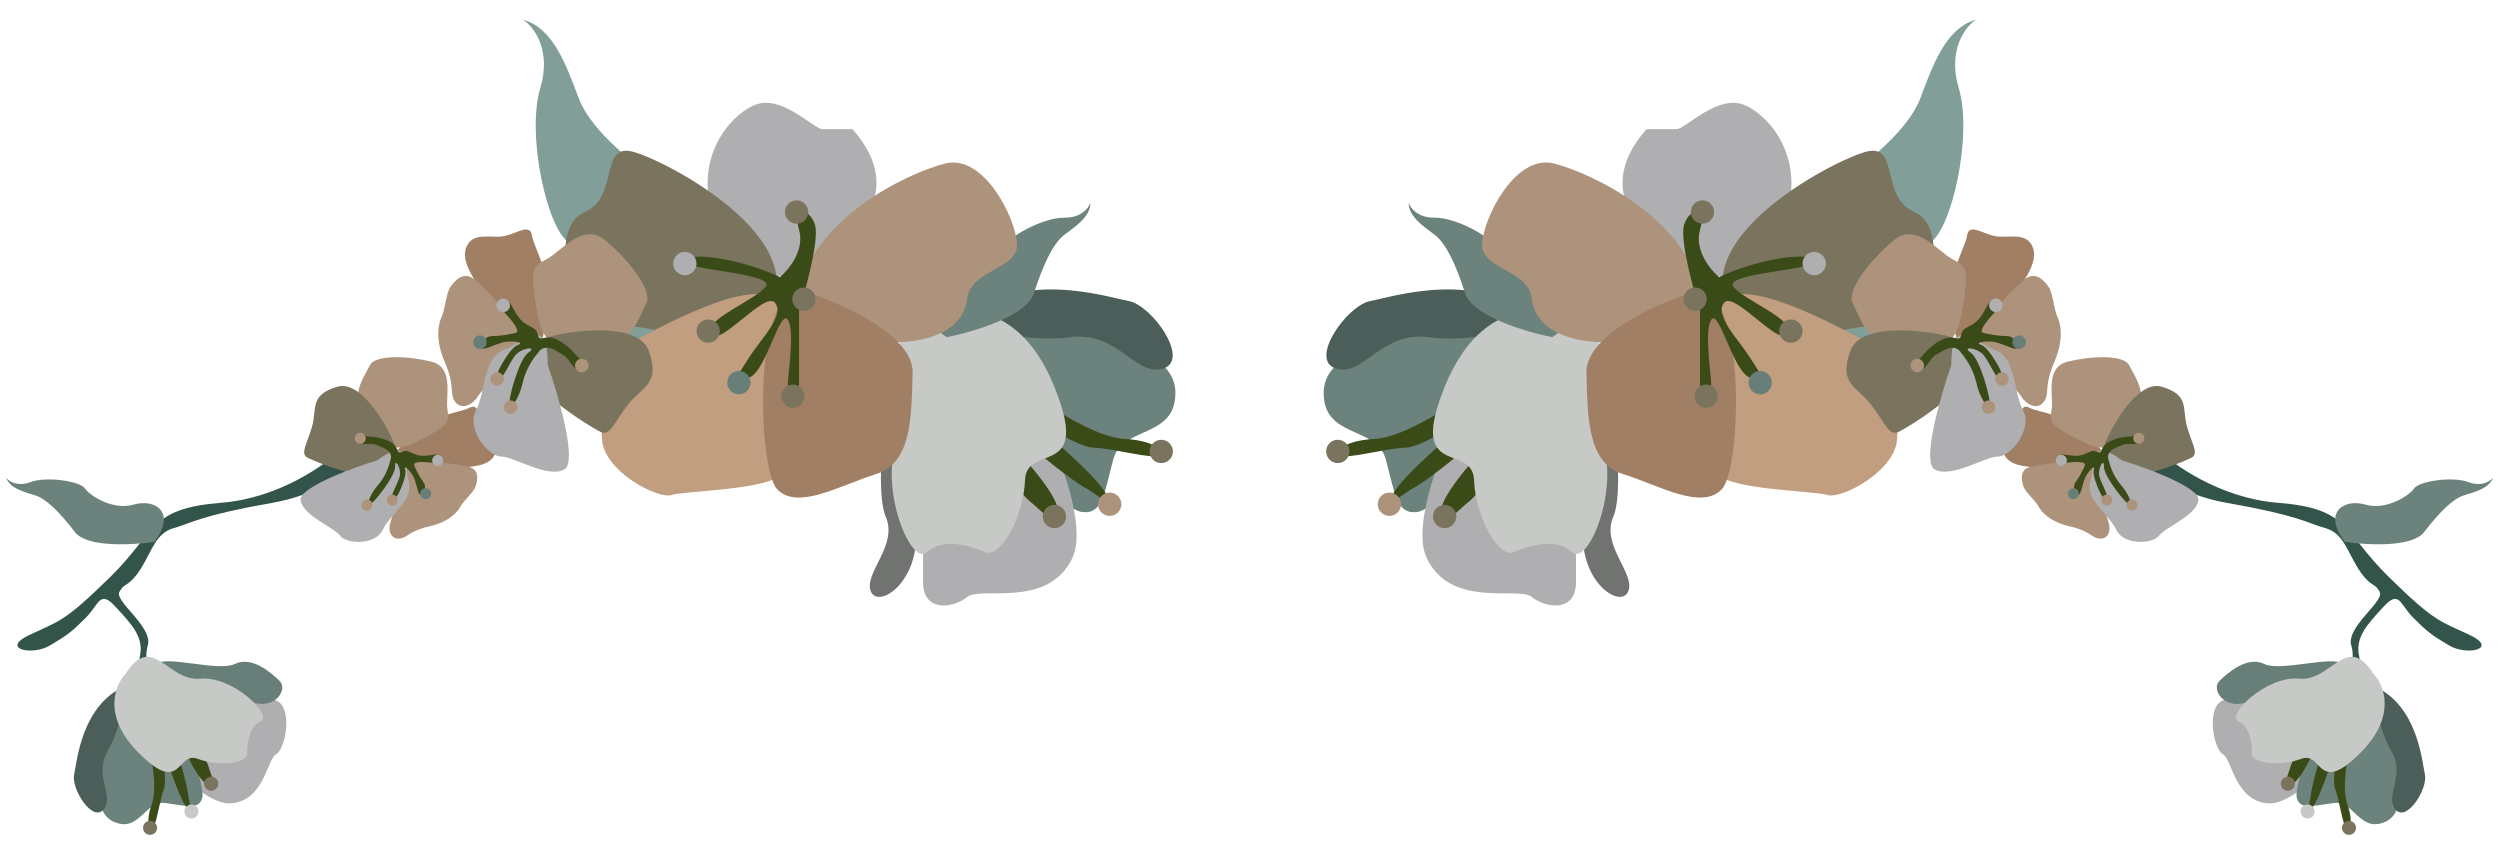 <svg width="2036" height="693" viewBox="0 0 2036 693" fill="none" xmlns="http://www.w3.org/2000/svg">
<path d="M1847.74 654.262C1869.92 655.389 1909.42 611.524 1926.39 589.452C1939.96 573.214 1920.67 555.653 1909.33 548.902C1880.35 561.097 1821.37 565.789 1810.26 570.464C1796.37 576.308 1802.69 610.127 1810.26 614.133C1817.83 618.14 1820.02 652.854 1847.74 654.262Z" fill="#AFAFB1"/>
<path d="M1855.07 409.461C1807.74 405.741 1768.88 377.796 1755.36 364.289C1722.79 355.654 1752.7 398.832 1813.19 409.461C1873.68 420.089 1879 426.068 1893.62 430.053C1908.24 434.039 1911.56 448.653 1920.21 462.603C1928.85 476.553 1934.16 475.889 1936.16 479.21C1938.15 482.532 1940.81 483.196 1934.16 491.832C1927.52 500.467 1911.56 515.082 1914.89 525.71C1918.21 536.339 1913.56 547.632 1911.56 554.939C1909.57 562.246 1894.28 564.239 1904.92 570.217C1915.55 576.196 1925.52 552.282 1921.53 535.675C1917.55 519.067 1927.52 509.103 1940.81 494.489C1954.1 479.875 1954.1 491.832 1965.4 503.125C1976.7 514.418 1980.03 517.075 1994.65 525.71C2009.27 534.346 2035.2 528.367 2011.27 517.075C1987.34 505.782 1983.35 507.11 1945.46 469.91C1907.58 432.711 1914.22 414.111 1855.07 409.461Z" fill="#33544B"/>
<path d="M1289.23 432.379C1291.11 398.431 1277.46 337.086 1270.41 310.658C1267.18 269.417 1281.38 284.222 1297.08 290.095C1312.78 295.969 1324.22 397.252 1313.91 420.72C1303.61 444.188 1331.91 466.781 1326.09 481.483C1320.27 496.185 1286.89 474.815 1289.23 432.379Z" fill="#717371"/>
<path d="M1826.71 572.74C1846.71 568.295 1886.06 562.638 1902.39 560.379C1926.05 552.535 1914.51 548.104 1907.57 540.756C1900.64 533.408 1857.25 547.219 1844.03 540.756C1830.15 533.971 1814.37 547.843 1807.57 554.511C1800.76 561.18 1810.3 576.386 1826.71 572.74Z" fill="#687F79"/>
<path d="M1172.02 257.924C1188.42 244.724 1232.18 263.424 1252.02 274.424C1279.02 323.924 1172.02 414.424 1154.52 416.924C1137.02 419.424 1136.02 401.424 1128.52 373.924C1121.02 346.424 1077.02 357.424 1078.02 318.924C1079.02 280.424 1151.52 274.424 1172.02 257.924Z" fill="#6C837D"/>
<path d="M1954.68 602.709C1958.18 590.513 1937.56 570.574 1926.81 562.129C1893 558.703 1867.75 639.294 1870.45 649.599C1873.15 659.904 1883.38 656.251 1900.41 653.989C1917.44 651.726 1921.62 678.738 1942.77 669.183C1963.92 659.627 1950.31 617.953 1954.68 602.709Z" fill="#6C837D"/>
<path d="M1162 454.655C1146 421.455 1187.67 332.822 1210.5 292.655C1226.6 261.455 1265.88 279.655 1283.5 292.655V474.155C1283.5 499.155 1258.5 495.155 1247.5 486.155C1236.5 477.155 1182 496.155 1162 454.655Z" fill="#AFAFB1"/>
<path d="M1119.97 357.387C1144.03 356.126 1184.81 328.766 1202.19 315.243C1222.08 301.068 1248.97 328.07 1243.11 342.106C1237.25 356.142 1206.08 400.747 1196.75 408.096C1187.41 415.444 1174.59 431.324 1173.96 415.66C1173.33 399.997 1219.83 353.142 1225.02 347.682C1230.2 342.222 1220.05 339.014 1206.38 353.357C1192.71 367.701 1160.21 392.826 1151.46 397.249C1142.72 401.673 1123.02 419.94 1135.69 400.145C1145.83 384.309 1188.2 348.242 1208.12 332.188C1191.71 342.901 1156.22 364.368 1145.46 364.541C1132 364.757 1105.21 371.93 1095.02 371.547C1084.82 371.164 1089.89 358.963 1119.97 357.387Z" fill="#3B4B17"/>
<path d="M1911.6 654.871C1906.68 641.212 1912.34 612.163 1915.79 599.345C1919.01 584.984 1897.73 576.362 1891.3 582.897C1884.87 589.432 1867.38 617.173 1865.48 624.076C1863.58 630.978 1857.76 641.816 1866.61 638.502C1875.46 635.189 1890.61 598.406 1892.43 594.251C1894.25 590.096 1898.41 594.982 1893.64 605.93C1888.87 616.878 1882.51 640.802 1882.09 646.695C1881.68 652.587 1876.14 667.8 1884.17 656.134C1890.6 646.801 1900.73 614.834 1904.99 600.017C1902.87 611.631 1899.25 636.365 1901.67 642.384C1904.69 649.908 1906.97 666.47 1909.57 672.041C1912.16 677.612 1917.75 671.944 1911.6 654.871Z" fill="#3B4B17"/>
<circle cx="9.5" cy="9.5" r="9.5" transform="matrix(1 0 0 -1 1167 430.155)" fill="#7A745E"/>
<circle cx="1863.24" cy="638.259" r="5.725" transform="rotate(-112.824 1863.24 638.259)" fill="#7A745E"/>
<circle cx="9.5" cy="9.5" r="9.5" transform="matrix(1 0 0 -1 1122 420.155)" fill="#AD927C"/>
<circle cx="1879.31" cy="660.918" r="5.725" transform="rotate(-112.824 1879.31 660.918)" fill="#C6C9C6"/>
<circle cx="9.5" cy="9.5" r="9.5" transform="matrix(1 0 0 -1 1080 377.155)" fill="#7A745E"/>
<circle cx="1913.02" cy="674.197" r="5.725" transform="rotate(-112.824 1913.02 674.197)" fill="#7A745E"/>
<path d="M1164 274.655C1195.2 279.055 1237 268.822 1254 263.155C1207 217.655 1135 241.655 1116 245.155C1097 248.655 1065.5 293.156 1088 300.156C1110.5 307.156 1125 269.155 1164 274.655Z" fill="#4C5E59"/>
<path d="M1947.26 611.073C1937.52 594.771 1933.44 569.16 1932.61 558.392C1968.87 573.863 1972.37 619.467 1974.87 630.839C1977.36 642.211 1960.01 670.111 1950.86 659.249C1941.71 648.388 1959.43 631.45 1947.26 611.073Z" fill="#4C5E59"/>
<path d="M1177.51 312.742C1203.79 249.766 1248.79 248.898 1268.01 256.336C1335.57 267.493 1280.41 312.742 1301.48 351.791C1322.56 390.841 1294.04 462.123 1280.41 449.727C1266.77 437.33 1244.45 444.768 1232.68 449.727C1220.9 454.686 1201.68 421.834 1200.44 390.842C1199.21 359.85 1144.66 391.462 1177.51 312.742Z" fill="#C6C9C6"/>
<path d="M1922.95 612.472C1951.78 583.152 1941.75 557.952 1933.12 549.017C1911.13 514.095 1898.89 555.317 1872.28 552.738C1845.66 550.16 1812.73 582.662 1822.8 587.339C1832.88 592.016 1833.96 606.15 1833.96 613.851C1833.96 621.552 1856.7 624.546 1874.2 617.99C1891.71 611.434 1886.9 649.123 1922.95 612.472Z" fill="#C6C9C6"/>
<path d="M1193.23 238.9C1199.21 257.49 1242.99 270.436 1264.13 274.585C1295.53 253.89 1278.56 234.085 1257.28 232.88C1236 231.676 1219.25 209.805 1217.25 201.502C1215.25 193.199 1185.62 177.017 1168.37 177.281C1154.57 177.493 1148.5 169.265 1147.2 165.125C1147.09 176.077 1158.78 184.098 1168.22 191.1C1177.67 198.102 1185.75 215.661 1193.23 238.9Z" fill="#6C837D"/>
<path d="M1974.18 433.357C1964.4 446.058 1926.99 443.916 1909.51 441.257C1890.99 416.563 1909.6 405.973 1926.37 410.943C1943.14 415.913 1962.15 403.667 1966 397.808C1969.84 391.949 1997.21 387.665 2010.47 392.655C2021.07 396.646 2028.04 391.972 2030.19 389.136C2027.24 397.625 2015.98 400.58 2006.75 403.369C1997.51 406.158 1986.4 417.482 1974.18 433.357Z" fill="#6C837D"/>
<path d="M1471.71 167.126C1433.49 192.496 1432.16 299.747 1436.27 350.201C1503.13 408.049 1537.08 357.048 1526.23 308.163C1515.37 259.278 1554.13 207.453 1571.64 197.644C1589.14 187.835 1606.83 110.537 1595.21 71.683C1585.92 40.601 1600.66 21.652 1609.19 16.064C1584.35 22.799 1573.67 54.336 1563.86 80.154C1554.06 105.971 1519.5 135.415 1471.71 167.126Z" fill="#819F98"/>
<path d="M1597.91 279.655C1590.71 279.655 1591.57 261.322 1592.91 252.155C1583.91 225.158 1600.41 202.655 1601.91 192.155C1603.41 181.655 1613.41 189.655 1623.91 192.155C1634.41 194.655 1651.41 187.655 1655.91 202.655C1660.41 217.655 1640.91 235.655 1635.91 252.155C1630.91 268.655 1606.91 279.655 1597.91 279.655Z" fill="#A07F64"/>
<path d="M1712.5 372.205C1715.98 367.496 1703.5 359.124 1696.82 355.526C1683.4 336.475 1660.6 336.295 1652.96 332.157C1645.32 328.018 1645.74 338.46 1642.3 346.546C1638.86 354.633 1626.01 362.34 1633.71 372.597C1641.4 382.854 1662.7 378.877 1675.98 383.652C1689.27 388.427 1708.14 378.092 1712.5 372.205Z" fill="#A07F64"/>
<path d="M1611.91 295.156C1599.91 289.556 1606.91 277.822 1611.91 272.656C1611.91 264.156 1640.91 233.655 1649.41 227.155C1657.91 220.655 1664.91 228.655 1668.41 233.655C1671.91 238.655 1672.91 252.655 1675.41 257.655C1677.91 262.655 1681.41 275.655 1672.91 295.156C1664.41 314.656 1669.41 319.656 1664.91 326.656C1660.41 333.656 1651.41 331.156 1645.91 322.656C1640.41 314.156 1626.91 302.156 1611.91 295.156Z" fill="#AD927C"/>
<path d="M1715.59 388.436C1717.81 377.807 1706.73 376.764 1700.92 377.571C1695.38 373.466 1661.31 377.889 1652.91 380.363C1644.52 382.837 1646.31 391.323 1647.86 396.049C1649.41 400.775 1658.04 408.196 1660.08 412.261C1662.12 416.327 1668.88 424.916 1685.75 428.719C1702.62 432.523 1703.43 438.239 1710.2 438.647C1716.96 439.056 1719.74 431.905 1716.89 424.169C1714.03 416.432 1712.82 401.722 1715.59 388.436Z" fill="#AD927C"/>
<path d="M1341 105.156C1292.6 159.156 1345.17 202.322 1377.5 217.156C1414 237.656 1441 217.156 1455 173.656C1469 130.156 1443 95.156 1421 85.656C1399 76.156 1372.5 105.156 1365.5 105.156H1341Z" fill="#AFAFB1"/>
<path d="M1496.5 270.155C1466.9 278.155 1435.17 273.488 1423 270.155C1349.5 203.655 1496.5 128.155 1521.5 123.155C1546.5 118.155 1531.5 160.655 1559 172.655C1586.5 184.655 1571 239.155 1566 254.155C1561 269.155 1533.5 260.155 1496.5 270.155Z" fill="#7A745E"/>
<path d="M1317 278.656C1350.2 277.056 1377.17 254.322 1386.5 243.156C1375.5 178.656 1297 141.155 1265.5 133.155C1234 125.155 1208 177.655 1207 198.655C1206 219.655 1244.5 219.156 1247.5 243.156C1250.5 267.156 1275.5 280.656 1317 278.656Z" fill="#AD927C"/>
<path d="M1398.5 386.155C1388.9 375.755 1394.5 291.155 1398.5 250.155C1412.5 217.655 1500.5 268.155 1528.5 282.655C1556.5 297.155 1546 330.655 1545 357.155C1544 383.655 1499.5 406.655 1488.5 403.155C1477.5 399.655 1410.5 399.155 1398.5 386.155Z" fill="#C29E80"/>
<path d="M1292 303.655C1291.2 273.655 1347.33 248.155 1375.5 239.155C1423 217.943 1419 380.155 1402.5 398.155C1386 416.155 1351 395.155 1322 386.155C1293 377.155 1293 341.155 1292 303.655Z" fill="#A07F64"/>
<path d="M1384.5 311.655V253.155C1381.5 243.655 1367.5 196.655 1371.5 183.155C1375.5 169.655 1390.5 166.655 1384.5 187.155C1379.7 203.555 1392.83 219.655 1400 225.655C1431 211.155 1472 204.655 1477.5 212.155C1483 219.655 1404 222.155 1411.5 233.155C1419 244.155 1463.5 260.655 1456.5 272.155C1449.5 283.655 1412 236.155 1404 246.655C1396 257.155 1415 275.155 1425.5 291.655C1436 308.155 1439.5 311.655 1425.5 307.655C1411.5 303.655 1400 250.155 1393.5 260.655C1387 271.155 1395.5 314.655 1393.5 319.655C1391.5 324.655 1384.5 323.655 1384.5 311.655Z" fill="#3B4B17"/>
<circle cx="9.5" cy="9.5" r="9.5" transform="matrix(1 0 0 -1 1380 332.155)" fill="#7A745E"/>
<circle cx="9.5" cy="9.5" r="9.5" transform="matrix(1 0 0 -1 1424 321.155)" fill="#687F79"/>
<circle cx="9.5" cy="9.5" r="9.5" transform="matrix(1 0 0 -1 1449 279.155)" fill="#7A745E"/>
<circle cx="9.5" cy="9.5" r="9.5" transform="matrix(1 0 0 -1 1468 224.155)" fill="#AFAFB1"/>
<circle cx="9.5" cy="9.5" r="9.5" transform="matrix(1 0 0 -1 1377 182.155)" fill="#7A745E"/>
<circle cx="9.5" cy="9.5" r="9.5" transform="matrix(1 0 0 -1 1371 253.155)" fill="#7A745E"/>
<path d="M1597.25 256.919C1590 297.141 1557.75 279.856 1553.18 281.001C1521.27 285.375 1514.88 258.073 1508.94 247.211C1503 236.35 1524.61 210.241 1542.51 195.546C1560.42 180.851 1578 204.424 1589.6 210.812C1601.19 217.199 1604.51 216.697 1597.25 256.919Z" fill="#AD927C"/>
<path d="M1697.48 360.423C1727.45 375.235 1731.79 345.627 1734.77 343.177C1753.18 324.336 1738.35 306.841 1734.1 297.649C1729.85 288.456 1702.17 289.945 1683.79 294.559C1665.42 299.173 1672.35 322.211 1670.9 332.943C1669.45 343.674 1667.51 345.61 1697.48 360.423Z" fill="#AD927C"/>
<path d="M1506.91 285.655C1514.91 263.655 1561.57 268.155 1583.91 273.155C1648.91 292.655 1554.41 347.655 1546.41 351.655C1538.41 355.655 1535.41 344.655 1523.91 329.655C1512.41 314.655 1496.91 313.155 1506.91 285.655Z" fill="#7A745E"/>
<path d="M1760.56 314.943C1742.26 309.518 1722.54 342.312 1714.96 359.387C1696.15 411.483 1778.08 376.176 1784.59 372.869C1791.09 369.562 1785.35 362.258 1781.11 347.438C1776.88 332.618 1783.43 321.723 1760.56 314.943Z" fill="#7A745E"/>
<path d="M1575.62 382.327C1564.82 376.327 1580.12 323.16 1589.12 297.327C1589.12 255.827 1607.12 278.327 1624.62 284.827C1642.12 291.327 1639.62 319.327 1647.62 334.327C1655.62 349.327 1637.62 371.827 1627.12 371.827C1616.62 371.827 1589.12 389.827 1575.62 382.327Z" fill="#AFAFB1"/>
<path d="M1790.42 407.296C1791.77 397.227 1749.33 381.471 1727.94 374.851C1700.66 354.648 1706.63 377.515 1702.32 392.261C1698.01 407.008 1717.64 418.984 1723.58 431.581C1729.51 444.178 1753.13 443.218 1758.27 436.269C1763.42 429.32 1788.73 419.882 1790.42 407.296Z" fill="#AFAFB1"/>
<path d="M1609.41 311.156C1607.01 300.356 1600.07 290.656 1596.91 287.156C1596.24 285.822 1593.91 283.155 1589.91 283.155C1584.91 283.155 1580.41 287.156 1576.41 289.155C1572.41 291.155 1569.41 299.155 1565.41 300.655C1561.41 302.155 1558.91 294.655 1562.41 292.655C1565.91 290.655 1569.41 283.155 1580.41 277.155C1591.41 271.155 1595.41 279.155 1596.91 273.655C1598.41 268.155 1598.41 268.655 1606.41 264.155C1614.41 259.655 1616.91 250.155 1620.41 246.155C1623.91 242.155 1629.41 249.155 1622.91 256.155C1616.41 263.155 1611.41 270.155 1615.41 271.155C1619.41 272.155 1626.91 273.655 1633.91 273.655C1640.91 273.655 1643.91 280.655 1642.91 283.155C1641.91 285.655 1634.91 281.655 1626.91 279.155C1618.91 276.655 1607.41 279.155 1612.91 280.655C1618.41 282.155 1625.41 294.655 1626.91 297.155C1628.41 299.655 1632.91 308.655 1629.41 309.155C1625.91 309.655 1620.41 295.155 1615.41 289.155C1610.41 283.155 1596.91 281.655 1604.91 287.156C1612.91 292.656 1621.91 327.156 1620.41 330.156C1618.91 333.156 1612.41 324.656 1609.41 311.156Z" fill="#3B4B17"/>
<path d="M1727.02 394.599C1721.1 387.784 1718.1 378.539 1717.34 374.769C1716.78 373.685 1716.17 370.864 1718.1 368.249C1720.52 364.98 1725.33 363.982 1728.57 362.338C1731.82 360.695 1738.52 362.62 1741.44 360.733C1744.36 358.847 1740.66 353.569 1737.65 354.886C1734.64 356.203 1728.03 354.847 1718.77 359.124C1709.51 363.4 1712.82 369.902 1708.48 368.21C1704.15 366.519 1704.48 366.762 1697.65 369.806C1690.83 372.85 1683.39 369.87 1679.07 370.215C1674.75 370.56 1676.68 377.556 1684.42 376.707C1692.15 375.858 1699.17 375.99 1697.88 379.09C1696.6 382.191 1693.95 387.823 1690.57 392.399C1687.18 396.975 1690.31 402.337 1692.44 402.898C1694.56 403.458 1695.33 396.939 1697.56 390.495C1699.8 384.05 1707 377.747 1705.32 382.071C1703.65 386.395 1708.45 397.044 1709.37 399.239C1710.28 401.434 1714 408.747 1716.03 406.702C1718.05 404.657 1711.2 394.018 1709.69 387.834C1708.18 381.651 1713.73 372.097 1713.46 379.999C1713.2 387.9 1731.46 410.543 1734.16 411.02C1736.85 411.497 1734.42 403.118 1727.02 394.599Z" fill="#3B4B17"/>
<circle cx="5.5" cy="5.5" r="5.5" transform="matrix(1 0 0 -1 1613.91 337.155)" fill="#AD927C"/>
<circle cx="1736.38" cy="411.368" r="4.5" transform="rotate(126.528 1736.38 411.368)" fill="#AD927C"/>
<circle cx="5.5" cy="5.5" r="5.5" transform="matrix(1 0 0 -1 1624.91 314.155)" fill="#AD927C"/>
<circle cx="1715.75" cy="407.291" r="4.5" transform="rotate(126.528 1715.75 407.291)" fill="#AD927C"/>
<circle cx="5.5" cy="5.5" r="5.5" transform="matrix(1 0 0 -1 1638.91 284.155)" fill="#687F79"/>
<circle cx="1688.52" cy="402.054" r="4.5" transform="rotate(126.528 1688.52 402.054)" fill="#687F79"/>
<circle cx="5.5" cy="5.5" r="5.5" transform="matrix(1 0 0 -1 1619.91 254.155)" fill="#AFAFB1"/>
<circle cx="1678.76" cy="374.911" r="4.5" transform="rotate(126.528 1678.76 374.911)" fill="#AFAFB1"/>
<circle cx="5.5" cy="5.5" r="5.5" transform="matrix(1 0 0 -1 1555.91 303.155)" fill="#AD927C"/>
<circle cx="1741.85" cy="356.935" r="4.5" transform="rotate(126.528 1741.85 356.935)" fill="#AD927C"/>
<path d="M187.491 654.262C165.309 655.389 125.817 611.524 108.843 589.452C95.277 573.214 114.567 555.653 125.908 548.902C154.885 561.097 213.866 565.789 224.975 570.464C238.862 576.308 232.546 610.127 224.975 614.133C217.405 618.14 215.218 652.854 187.491 654.262Z" fill="#AFAFB1"/>
<path d="M180.167 409.461C227.493 405.741 266.355 377.796 279.87 364.289C312.439 355.654 282.529 398.832 222.042 409.461C161.556 420.089 156.238 426.068 141.615 430.053C126.992 434.039 123.669 448.653 115.028 462.603C106.387 476.553 101.069 475.889 99.075 479.21C97.081 482.532 94.422 483.196 101.069 491.832C107.716 500.467 123.669 515.082 120.345 525.71C117.022 536.339 121.675 547.632 123.669 554.939C125.663 562.246 140.951 564.239 130.316 570.217C119.681 576.196 109.71 552.282 113.698 535.675C117.687 519.067 107.716 509.103 94.422 494.489C81.129 479.875 81.129 491.832 69.829 503.125C58.529 514.418 55.206 517.075 40.583 525.71C25.96 534.346 0.037 528.367 23.966 517.075C47.895 505.782 51.883 507.11 89.77 469.91C127.657 432.711 121.01 414.111 180.167 409.461Z" fill="#33544B"/>
<path d="M745.999 432.379C744.126 398.431 757.769 337.086 764.824 310.658C768.058 269.417 753.852 284.222 738.151 290.095C722.451 295.969 711.011 397.252 721.319 420.72C731.627 444.188 703.328 466.781 709.147 481.483C714.965 496.185 748.339 474.815 745.999 432.379Z" fill="#717371"/>
<path d="M208.524 572.74C188.522 568.295 149.175 562.638 132.845 560.379C109.182 552.535 120.726 548.104 127.659 540.756C134.591 533.408 177.988 547.219 191.205 540.756C205.082 533.971 220.861 547.843 227.667 554.511C234.473 561.18 224.932 576.386 208.524 572.74Z" fill="#687F79"/>
<path d="M863.217 257.924C846.817 244.724 803.05 263.424 783.217 274.424C756.217 323.924 863.217 414.424 880.717 416.924C898.217 419.424 899.217 401.424 906.717 373.924C914.217 346.424 958.217 357.424 957.217 318.924C956.217 280.424 883.717 274.424 863.217 257.924Z" fill="#6C837D"/>
<path d="M80.555 602.709C77.056 590.513 97.675 570.574 108.421 562.129C142.229 558.703 167.485 639.294 164.783 649.599C162.081 659.904 151.849 656.251 134.82 653.989C117.791 651.726 113.616 678.738 92.464 669.183C71.312 659.627 84.928 617.953 80.555 602.709Z" fill="#6C837D"/>
<path d="M873.233 454.655C889.233 421.455 847.567 332.822 824.733 292.655C808.631 261.455 769.357 279.655 751.733 292.655V474.155C751.733 499.155 776.733 495.155 787.733 486.155C798.733 477.155 853.233 496.155 873.233 454.655Z" fill="#AFAFB1"/>
<path d="M915.266 357.387C891.208 356.126 850.425 328.766 833.04 315.243C813.152 301.068 786.267 328.07 792.124 342.106C797.981 356.142 829.151 400.747 838.485 408.096C847.819 415.444 860.648 431.324 861.274 415.66C861.9 399.997 815.4 353.142 810.217 347.682C805.035 342.222 815.182 339.014 828.855 353.357C842.527 367.701 875.024 392.826 883.771 397.249C892.517 401.673 912.217 419.94 899.545 400.145C889.408 384.309 847.037 348.242 827.118 332.188C843.519 342.901 879.012 364.368 889.775 364.541C903.23 364.757 930.027 371.93 940.218 371.547C950.409 371.164 945.339 358.963 915.266 357.387Z" fill="#3B4B17"/>
<path d="M123.634 654.871C128.558 641.212 122.894 612.163 119.447 599.345C116.222 584.984 137.506 576.362 143.933 582.897C150.36 589.432 167.85 617.173 169.75 624.076C171.65 630.978 177.472 641.816 168.625 638.502C159.778 635.189 144.622 598.406 142.801 594.251C140.979 590.096 136.825 594.982 141.596 605.93C146.368 616.878 152.727 640.802 153.139 646.695C153.551 652.587 159.094 667.8 151.06 656.134C144.634 646.801 134.505 614.834 130.244 600.017C132.36 611.631 135.987 636.365 133.567 642.384C130.542 649.908 128.262 666.47 125.667 672.041C123.072 677.612 117.48 671.944 123.634 654.871Z" fill="#3B4B17"/>
<circle cx="858.733" cy="420.655" r="9.5" transform="rotate(-180 858.733 420.655)" fill="#7A745E"/>
<circle cx="5.725" cy="5.725" r="5.725" transform="matrix(0.388 -0.922 -0.922 -0.388 175.05 645.757)" fill="#7A745E"/>
<circle cx="903.733" cy="410.655" r="9.5" transform="rotate(-180 903.733 410.655)" fill="#AD927C"/>
<circle cx="5.725" cy="5.725" r="5.725" transform="matrix(0.388 -0.922 -0.922 -0.388 158.976 668.416)" fill="#C6C9C6"/>
<circle cx="945.733" cy="367.655" r="9.5" transform="rotate(-180 945.733 367.655)" fill="#7A745E"/>
<circle cx="5.725" cy="5.725" r="5.725" transform="matrix(0.388 -0.922 -0.922 -0.388 125.272 681.694)" fill="#7A745E"/>
<path d="M871.233 274.655C840.033 279.055 798.233 268.822 781.233 263.155C828.233 217.655 900.233 241.655 919.233 245.155C938.233 248.655 969.733 293.156 947.233 300.156C924.733 307.156 910.233 269.155 871.233 274.655Z" fill="#4C5E59"/>
<path d="M87.974 611.073C97.711 594.771 101.798 569.16 102.625 558.392C66.364 573.863 62.864 619.467 60.366 630.839C57.869 642.211 75.224 670.111 84.372 659.249C93.52 648.388 75.802 631.45 87.974 611.073Z" fill="#4C5E59"/>
<path d="M857.723 312.742C831.441 249.766 786.439 248.898 767.224 256.336C699.659 267.493 754.827 312.742 733.751 351.791C712.676 390.841 741.19 462.123 754.827 449.727C768.464 437.33 790.779 444.768 802.556 449.727C814.333 454.686 833.549 421.834 834.789 390.842C836.028 359.85 890.576 391.462 857.723 312.742Z" fill="#C6C9C6"/>
<path d="M112.287 612.472C83.449 583.152 93.487 557.952 102.111 549.017C124.103 514.095 136.341 555.317 162.958 552.738C189.576 550.16 222.505 582.662 212.431 587.339C202.358 592.016 201.272 606.15 201.274 613.851C201.275 621.552 178.535 624.546 161.03 617.99C143.525 611.434 148.333 649.123 112.287 612.472Z" fill="#C6C9C6"/>
<path d="M842.007 238.9C836.022 257.49 792.245 270.436 771.104 274.585C739.702 253.89 756.677 234.085 777.953 232.88C799.228 231.676 815.988 209.805 817.988 201.502C819.988 193.199 849.611 177.017 866.864 177.281C880.667 177.493 886.729 169.265 888.035 165.125C888.14 176.077 876.453 184.098 867.008 191.1C857.564 198.102 849.488 215.661 842.007 238.9Z" fill="#6C837D"/>
<path d="M61.056 433.357C70.835 446.058 108.241 443.916 125.722 441.257C144.238 416.563 125.633 405.973 108.865 410.943C92.096 415.913 73.085 403.667 69.237 397.808C65.389 391.949 38.02 387.665 24.765 392.655C14.162 396.646 7.197 391.972 5.041 389.136C7.997 397.625 19.249 400.58 28.487 403.369C37.724 406.158 48.832 417.482 61.056 433.357Z" fill="#6C837D"/>
<path d="M563.519 167.126C601.746 192.496 603.075 299.747 598.961 350.201C532.105 408.049 498.149 357.048 509.007 308.163C519.866 259.278 481.101 207.453 463.598 197.644C446.095 187.835 428.408 110.537 440.022 71.683C449.313 40.601 434.574 21.652 426.043 16.064C450.881 22.799 461.563 54.336 471.369 80.154C481.176 105.971 515.734 135.415 563.519 167.126Z" fill="#819F98"/>
<path d="M437.326 279.655C444.526 279.655 443.66 261.322 442.326 252.155C451.326 225.158 434.826 202.655 433.326 192.155C431.826 181.655 421.826 189.655 411.326 192.155C400.826 194.655 383.826 187.655 379.326 202.655C374.826 217.655 394.326 235.655 399.326 252.155C404.326 268.655 428.326 279.655 437.326 279.655Z" fill="#A07F64"/>
<path d="M322.737 372.205C319.249 367.496 331.737 359.124 338.418 355.526C351.829 336.475 374.636 336.295 382.275 332.157C389.914 328.018 389.492 338.46 392.934 346.546C396.375 354.633 409.22 362.34 401.526 372.597C393.832 382.854 372.535 378.877 359.251 383.652C345.967 388.427 327.098 378.092 322.737 372.205Z" fill="#A07F64"/>
<path d="M423.326 295.156C435.326 289.556 428.326 277.822 423.326 272.656C423.326 264.156 394.326 233.655 385.826 227.155C377.326 220.655 370.326 228.655 366.826 233.655C363.326 238.655 362.326 252.655 359.826 257.655C357.326 262.655 353.826 275.655 362.326 295.156C370.826 314.656 365.826 319.656 370.326 326.656C374.826 333.656 383.826 331.156 389.326 322.656C394.826 314.156 408.326 302.156 423.326 295.156Z" fill="#AD927C"/>
<path d="M319.644 388.436C317.425 377.807 328.498 376.764 334.313 377.571C339.854 373.466 373.924 377.889 382.319 380.363C390.714 382.837 388.923 391.323 387.376 396.049C385.828 400.775 377.19 408.196 375.153 412.261C373.117 416.327 366.354 424.916 349.483 428.719C332.612 432.523 331.799 438.239 325.034 438.647C318.269 439.056 315.496 431.905 318.348 424.169C321.199 416.432 322.418 401.722 319.644 388.436Z" fill="#AD927C"/>
<path d="M694.233 105.156C742.633 159.156 690.067 202.322 657.733 217.156C621.233 237.656 594.233 217.156 580.233 173.656C566.233 130.156 592.233 95.156 614.233 85.656C636.233 76.156 662.733 105.156 669.733 105.156H694.233Z" fill="#AFAFB1"/>
<path d="M538.733 270.155C568.333 278.155 600.067 273.488 612.233 270.155C685.733 203.655 538.733 128.155 513.733 123.155C488.733 118.155 503.733 160.655 476.233 172.655C448.733 184.655 464.233 239.155 469.233 254.155C474.233 269.155 501.733 260.155 538.733 270.155Z" fill="#7A745E"/>
<path d="M718.234 278.656C685.034 277.056 658.067 254.322 648.734 243.156C659.734 178.656 738.234 141.155 769.734 133.155C801.234 125.155 827.234 177.655 828.234 198.655C829.234 219.655 790.734 219.156 787.734 243.156C784.734 267.156 759.734 280.656 718.234 278.656Z" fill="#AD927C"/>
<path d="M636.734 386.155C646.334 375.755 640.734 291.155 636.734 250.155C622.733 217.655 534.734 268.155 506.734 282.655C478.734 297.155 489.234 330.655 490.234 357.155C491.234 383.655 535.734 406.655 546.734 403.155C557.734 399.655 624.734 399.155 636.734 386.155Z" fill="#C29E80"/>
<path d="M743.233 303.655C744.033 273.655 687.899 248.155 659.733 239.155C612.233 217.943 616.233 380.155 632.733 398.155C649.233 416.155 684.233 395.155 713.233 386.155C742.233 377.155 742.233 341.155 743.233 303.655Z" fill="#A07F64"/>
<path d="M650.733 311.655V253.155C653.733 243.655 667.733 196.655 663.733 183.155C659.733 169.655 644.733 166.655 650.733 187.155C655.533 203.555 642.4 219.655 635.233 225.655C604.233 211.155 563.233 204.655 557.733 212.155C552.233 219.655 631.233 222.155 623.733 233.155C616.233 244.155 571.733 260.655 578.733 272.155C585.733 283.655 623.233 236.155 631.233 246.655C639.233 257.155 620.233 275.155 609.733 291.655C599.233 308.155 595.733 311.655 609.733 307.655C623.733 303.655 635.233 250.155 641.733 260.655C648.233 271.155 639.733 314.655 641.733 319.655C643.733 324.655 650.733 323.655 650.733 311.655Z" fill="#3B4B17"/>
<circle cx="645.733" cy="322.655" r="9.5" transform="rotate(-180 645.733 322.655)" fill="#7A745E"/>
<circle cx="601.733" cy="311.655" r="9.5" transform="rotate(-180 601.733 311.655)" fill="#687F79"/>
<circle cx="576.733" cy="269.655" r="9.5" transform="rotate(-180 576.733 269.655)" fill="#7A745E"/>
<circle cx="557.733" cy="214.655" r="9.5" transform="rotate(-180 557.733 214.655)" fill="#AFAFB1"/>
<circle cx="648.733" cy="172.655" r="9.5" transform="rotate(-180 648.733 172.655)" fill="#7A745E"/>
<circle cx="654.733" cy="243.655" r="9.5" transform="rotate(-180 654.733 243.655)" fill="#7A745E"/>
<path d="M437.98 256.919C445.238 297.141 477.479 279.856 482.055 281.001C513.959 285.375 520.351 258.073 526.291 247.211C532.231 236.35 510.626 210.241 492.721 195.546C474.817 180.851 457.229 204.424 445.634 210.812C434.039 217.199 430.722 216.697 437.98 256.919Z" fill="#AD927C"/>
<path d="M337.751 360.423C307.779 375.235 303.443 345.627 300.463 343.177C282.054 324.336 296.888 306.841 301.135 297.649C305.383 288.456 333.064 289.945 351.44 294.559C369.816 299.173 362.885 322.211 364.332 332.943C365.779 343.674 367.723 345.61 337.751 360.423Z" fill="#AD927C"/>
<path d="M528.327 285.655C520.327 263.655 473.66 268.155 451.327 273.155C386.327 292.655 480.827 347.655 488.827 351.655C496.827 355.655 499.827 344.655 511.327 329.655C522.827 314.655 538.327 313.155 528.327 285.655Z" fill="#7A745E"/>
<path d="M274.676 314.943C292.971 309.518 312.698 342.312 320.275 359.387C339.086 411.483 257.152 376.176 250.645 372.869C244.139 369.562 249.885 362.258 254.121 347.438C258.356 332.618 251.808 321.723 274.676 314.943Z" fill="#7A745E"/>
<path d="M459.613 382.327C470.413 376.327 455.113 323.16 446.113 297.327C446.113 255.827 428.113 278.327 410.613 284.827C393.113 291.327 395.613 319.327 387.613 334.327C379.613 349.327 397.613 371.827 408.113 371.827C418.613 371.827 446.113 389.827 459.613 382.327Z" fill="#AFAFB1"/>
<path d="M244.813 407.296C243.461 397.227 285.904 381.471 307.294 374.851C334.569 354.648 328.606 377.515 332.913 392.261C337.22 407.008 317.592 418.984 311.656 431.581C305.72 444.178 282.108 443.218 276.96 436.269C271.813 429.32 246.502 419.882 244.813 407.296Z" fill="#AFAFB1"/>
<path d="M425.826 311.156C428.226 300.356 435.16 290.656 438.326 287.156C438.993 285.822 441.326 283.155 445.326 283.155C450.326 283.155 454.826 287.156 458.826 289.155C462.826 291.155 465.826 299.155 469.826 300.655C473.826 302.155 476.326 294.655 472.826 292.655C469.326 290.655 465.826 283.155 454.826 277.155C443.826 271.155 439.826 279.155 438.326 273.655C436.826 268.155 436.826 268.655 428.826 264.155C420.826 259.655 418.326 250.155 414.826 246.155C411.326 242.155 405.826 249.155 412.326 256.155C418.826 263.155 423.826 270.155 419.826 271.155C415.826 272.155 408.326 273.655 401.326 273.655C394.326 273.655 391.326 280.655 392.326 283.155C393.326 285.655 400.326 281.655 408.326 279.155C416.326 276.655 427.826 279.155 422.326 280.655C416.826 282.155 409.826 294.655 408.326 297.155C406.826 299.655 402.326 308.655 405.826 309.155C409.326 309.655 414.826 295.155 419.826 289.155C424.826 283.155 438.326 281.655 430.326 287.156C422.326 292.656 413.326 327.156 414.826 330.156C416.326 333.156 422.826 324.656 425.826 311.156Z" fill="#3B4B17"/>
<path d="M308.211 394.599C314.132 387.784 317.136 378.539 317.898 374.769C318.449 373.685 319.068 370.864 317.131 368.249C314.71 364.98 309.907 363.982 306.659 362.338C303.411 360.695 296.711 362.62 293.79 360.733C290.87 358.847 294.578 353.569 297.584 354.886C300.591 356.203 307.204 354.847 316.466 359.124C325.727 363.4 322.418 369.902 326.751 368.21C331.084 366.519 330.757 366.762 337.582 369.806C344.407 372.85 351.848 369.87 356.166 370.215C360.484 370.56 358.557 377.556 350.818 376.707C343.08 375.858 336.068 375.99 337.349 379.09C338.63 382.191 341.279 387.823 344.668 392.399C348.058 396.975 344.92 402.337 342.796 402.898C340.672 403.458 339.906 396.939 337.672 390.495C335.437 384.05 328.229 377.747 329.908 382.071C331.588 386.395 326.78 397.044 325.867 399.239C324.954 401.434 321.231 408.747 319.208 406.702C317.185 404.657 324.031 394.018 325.545 387.834C327.058 381.651 321.505 372.097 321.771 379.999C322.038 387.9 303.771 410.543 301.077 411.02C298.384 411.497 300.81 403.118 308.211 394.599Z" fill="#3B4B17"/>
<circle cx="415.827" cy="331.655" r="5.5" transform="rotate(-180 415.827 331.655)" fill="#AD927C"/>
<circle cx="4.5" cy="4.5" r="4.5" transform="matrix(0.595 0.804 0.804 -0.595 292.562 410.431)" fill="#AD927C"/>
<circle cx="404.827" cy="308.655" r="5.5" transform="rotate(-180 404.827 308.655)" fill="#AD927C"/>
<circle cx="4.5" cy="4.5" r="4.5" transform="matrix(0.595 0.804 0.804 -0.595 313.188 406.354)" fill="#AD927C"/>
<circle cx="390.827" cy="278.655" r="5.5" transform="rotate(-180 390.827 278.655)" fill="#687F79"/>
<circle cx="4.5" cy="4.5" r="4.5" transform="matrix(0.595 0.804 0.804 -0.595 340.419 401.116)" fill="#687F79"/>
<circle cx="409.827" cy="248.655" r="5.5" transform="rotate(-180 409.827 248.655)" fill="#AFAFB1"/>
<circle cx="4.5" cy="4.5" r="4.5" transform="matrix(0.595 0.804 0.804 -0.595 350.181 373.974)" fill="#AFAFB1"/>
<circle cx="473.827" cy="297.655" r="5.5" transform="rotate(-180 473.827 297.655)" fill="#AD927C"/>
<circle cx="4.5" cy="4.5" r="4.5" transform="matrix(0.595 0.804 0.804 -0.595 287.087 355.997)" fill="#AD927C"/>
</svg>
